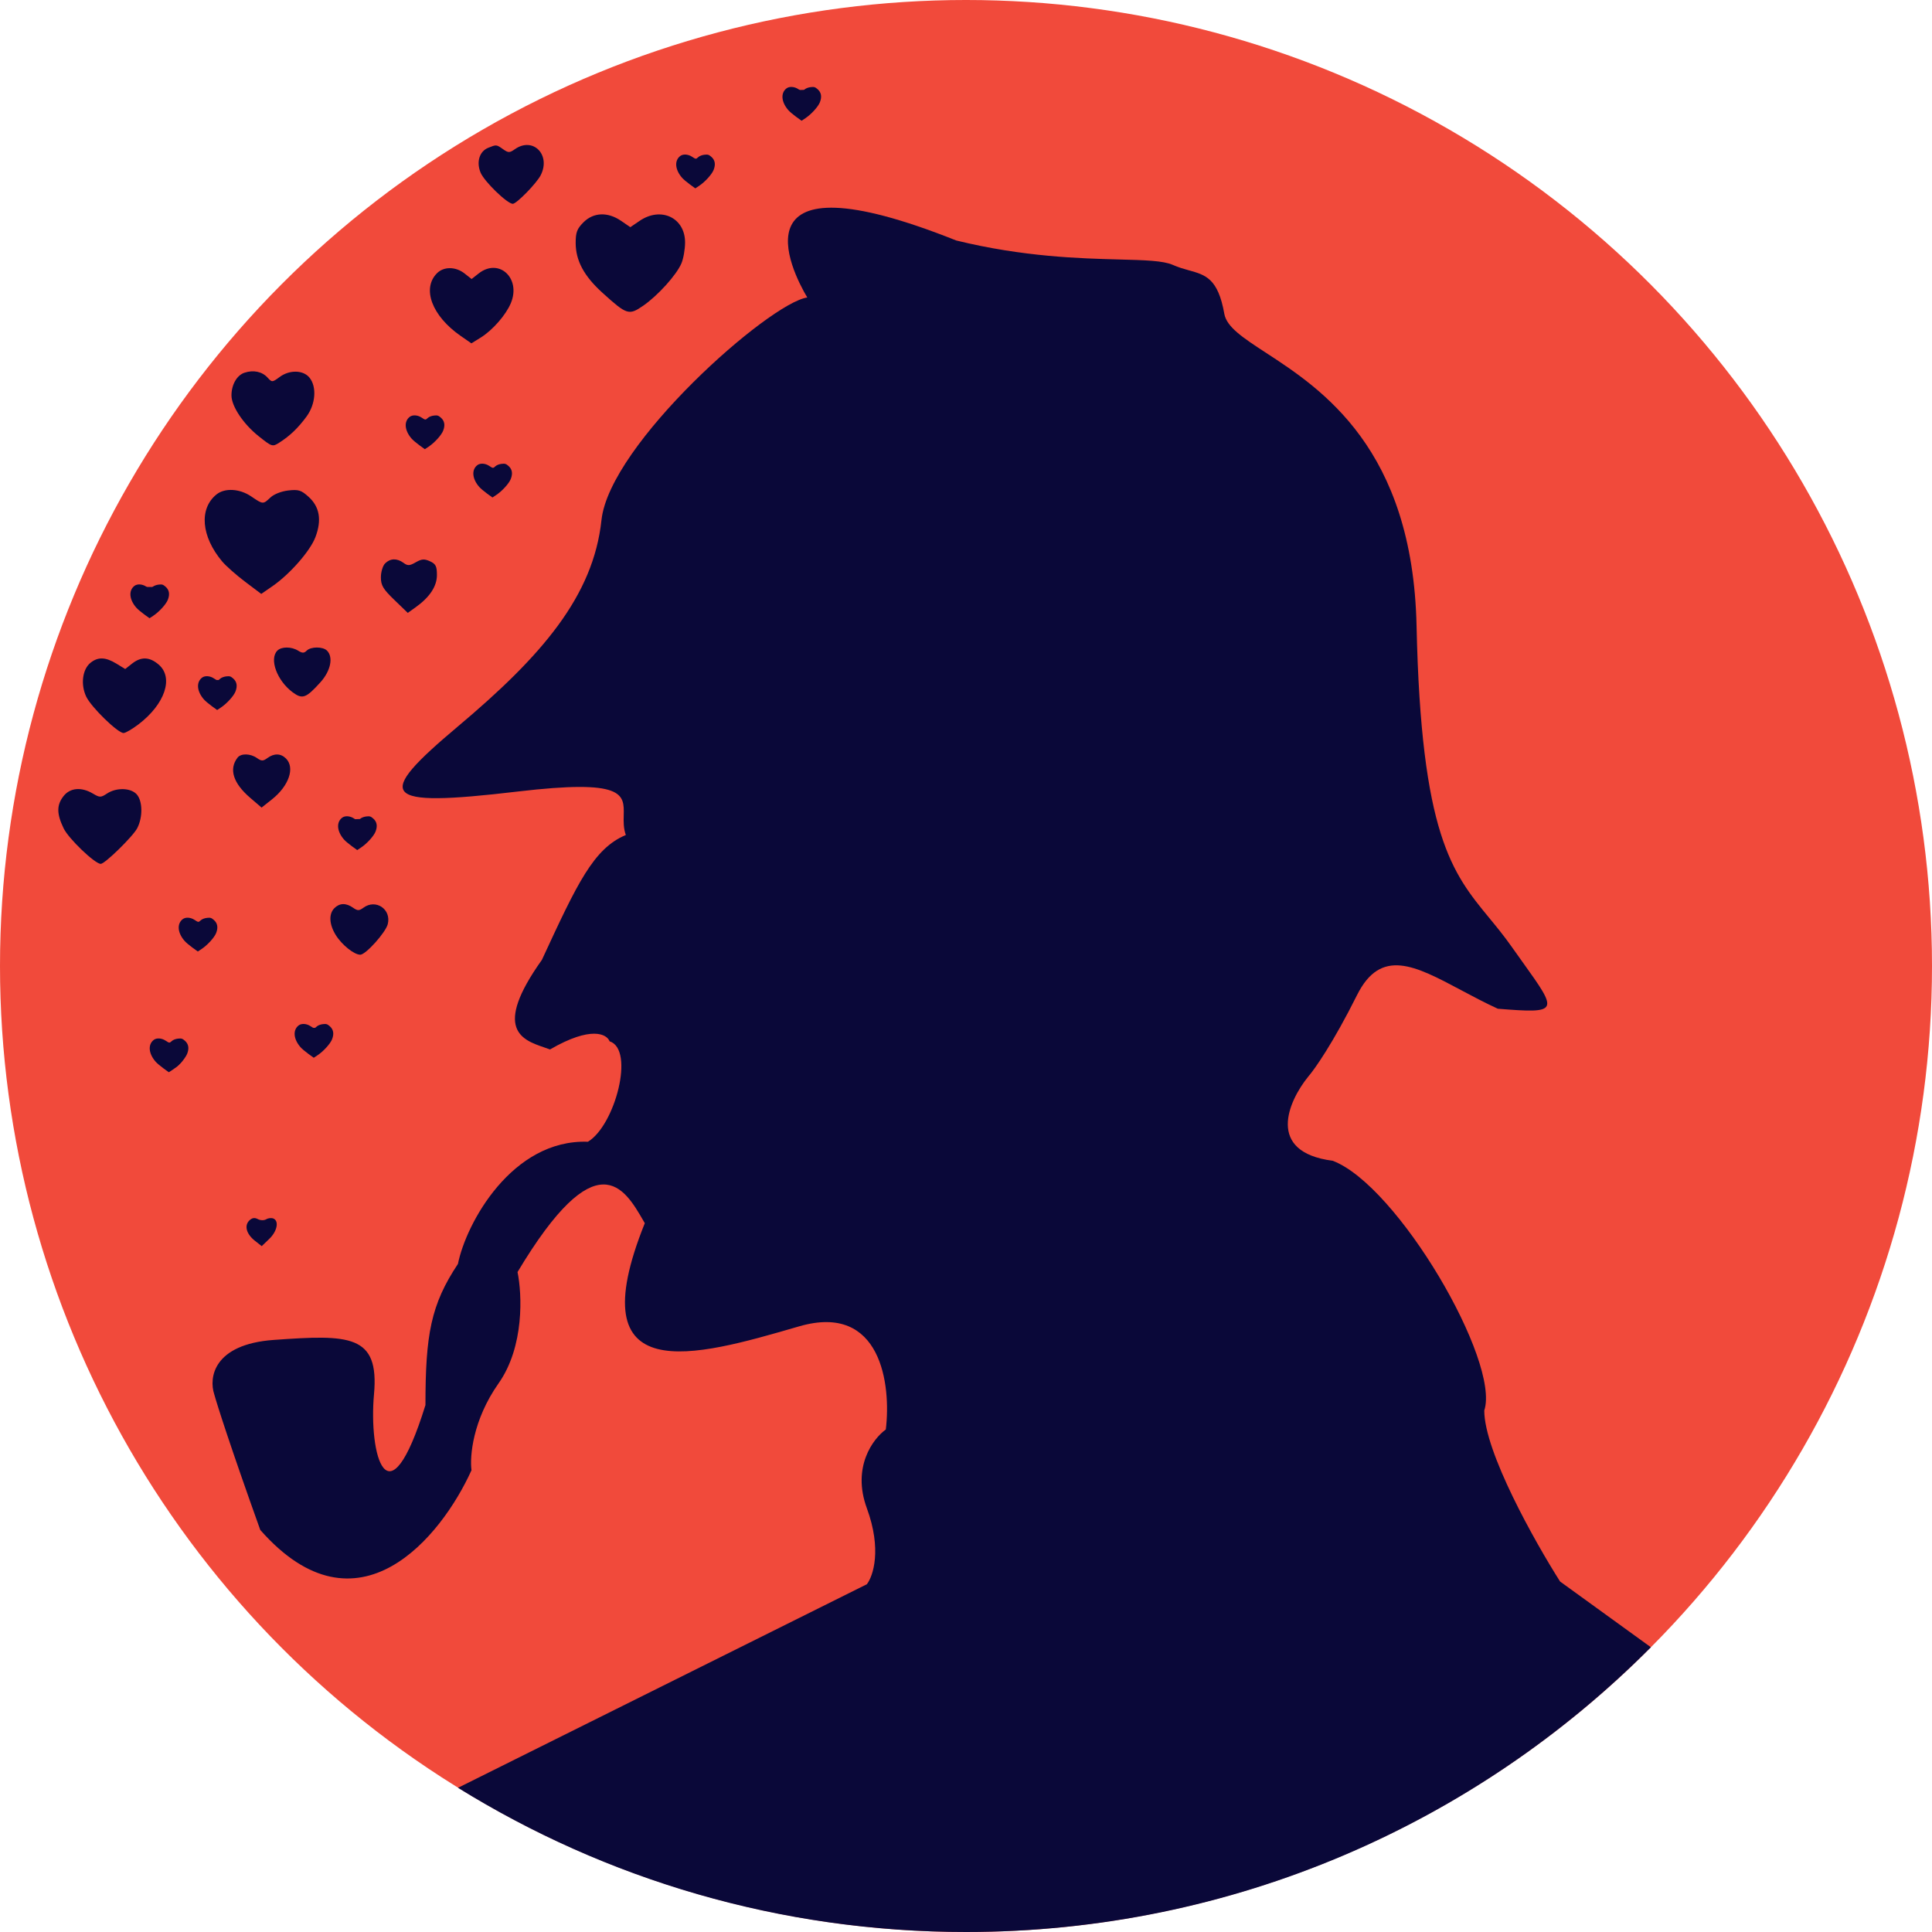 <svg width="400" height="400" viewBox="0 0 400 400" fill="none" xmlns="http://www.w3.org/2000/svg">
<rect x="0" y="0" width="400" height="400" fill="#333333" stroke="none"/>
<g clip-path="url(#clip0)">
<rect width="400" height="400" fill="white"/>
<circle cx="200" cy="200" r="200" fill="#F14A3B"/>
<path d="M94.825 370.145L179.472 328C180.781 326.314 182.612 320.806 179.472 312.263C176.333 303.72 180.78 297.837 183.397 295.964C184.518 286.784 182.5 269.66 165.456 274.606L165.152 274.694C143.917 280.857 119.549 287.929 133.499 253.248C133.395 253.071 133.291 252.89 133.185 252.707C129.271 245.939 123.525 236.003 107.148 263.365C108.082 267.861 108.605 278.765 103.223 286.409C97.841 294.053 97.243 301.584 97.617 304.394C91.449 318.071 74.069 339.69 53.886 316.759C47.606 299.223 44.915 290.718 44.354 288.657C43.233 285.285 44.13 278.315 56.689 277.416C72.387 276.292 78.554 276.292 77.433 288.657C76.312 301.022 80.236 316.197 88.085 290.905C88.085 276.292 89.207 270.11 94.813 261.679C96.495 253.248 106.026 235.825 121.725 236.387C127.331 233.015 131.5 217.278 126.21 215.591C125.649 214.093 122.398 212.332 113.876 217.278C113.508 217.139 113.115 217.005 112.707 216.866C108.144 215.309 101.899 213.178 112.194 198.73L112.274 198.557C119.507 182.939 122.871 175.676 129.574 172.876C129.07 171.487 129.104 170.099 129.135 168.818C129.242 164.398 129.318 161.269 107.148 163.883C78.554 167.256 77.433 165.008 94.813 150.394C112.194 135.781 122.846 123.416 124.528 107.679C126.21 91.942 159.289 62.716 167.138 61.592C163.774 55.971 151.44 31.241 197.974 49.789C211.909 53.196 223.578 53.505 231.731 53.721C237.027 53.861 240.839 53.962 242.826 54.847C244.007 55.373 245.126 55.684 246.169 55.973C249.586 56.922 252.19 57.645 253.479 64.964C253.966 67.729 257.411 69.977 262.089 73.028C273.575 80.52 292.488 92.857 293.285 129.599C294.224 172.894 300.666 180.726 308.332 190.047C309.822 191.858 311.358 193.725 312.908 195.92C313.75 197.111 314.53 198.201 315.244 199.199C322.614 209.495 322.884 209.872 310.105 208.847C307.41 207.609 304.873 206.258 302.489 204.989C292.967 199.919 285.883 196.148 280.951 206.037C276.017 215.929 272.167 221.399 270.859 222.898C266.748 227.956 262.001 238.523 275.905 240.321C289.361 245.38 310.666 281.912 307.302 292.029C307.302 300.572 317.767 319.195 323 327.438L341.798 341.044C305.576 377.459 255.42 400 200 400C161.414 400 125.381 389.073 94.825 370.145Z" fill="#0A0839"/>
<path fill-rule="evenodd" clip-rule="evenodd" d="M163.381 19.237C162.323 20.514 164.369 23.939 166.189 23.939C167.491 23.939 169.55 21.254 169.345 19.823C169.209 18.869 168.758 18.674 166.568 18.616C165.074 18.577 163.708 18.843 163.381 19.237ZM101.087 30.599C99.263 31.332 98.584 33.541 99.504 35.747C100.274 37.592 105.031 42.197 106.168 42.197C106.945 42.197 111.09 37.953 111.941 36.286C114.103 32.051 110.352 28.257 106.605 30.886C105.493 31.666 105.26 31.666 104.148 30.886C102.76 29.911 102.787 29.914 101.087 30.599ZM141.04 33.221C139.89 34.372 142.109 38.324 143.904 38.324C144.912 38.324 146.871 35.435 146.695 34.207C146.559 33.255 146.106 33.055 143.94 32.99C142.514 32.948 141.209 33.051 141.04 33.221ZM120.802 46.027C119.47 47.361 119.187 48.105 119.187 50.278C119.187 53.949 120.904 57.148 124.738 60.623C129.791 65.203 130.207 65.335 133.16 63.3C136.196 61.208 140.062 56.925 141.081 54.525C141.497 53.545 141.837 51.597 141.837 50.194C141.837 45.08 136.855 42.711 132.431 45.723L130.502 47.035L128.589 45.723C125.836 43.833 122.877 43.949 120.802 46.027ZM175.175 48.691C174.502 48.808 173.702 49.586 173.332 50.481C172.462 52.584 173.772 55.413 176.685 57.724C179.168 59.694 179.768 59.531 182.934 56.021C184.644 54.126 184.96 53.403 184.819 51.717C184.596 49.041 182.731 47.961 180.409 49.163C179.094 49.844 178.659 49.854 177.608 49.226C176.924 48.817 175.829 48.577 175.175 48.691ZM90.475 56.568C87.3 59.748 89.438 65.423 95.359 69.533L97.597 71.085L99.515 69.898C101.975 68.375 104.741 65.216 105.767 62.757C107.923 57.587 103.287 53.322 99.098 56.622L97.642 57.769L96.187 56.622C94.35 55.175 91.888 55.152 90.475 56.568ZM50.607 77.171C49.039 77.694 47.924 79.648 47.924 81.871C47.924 84.097 50.368 87.77 53.523 90.287C56.315 92.513 56.408 92.542 57.813 91.65C60.007 90.256 61.726 88.61 63.467 86.237C65.35 83.669 65.621 80.096 64.078 78.187C62.792 76.597 59.947 76.531 57.902 78.046C56.378 79.174 56.303 79.179 55.409 78.189C54.27 76.929 52.474 76.548 50.607 77.171ZM84.633 87.609C84.121 88.439 84.843 90.05 86.372 91.489L87.789 92.821L89.433 90.978C91.81 88.313 91.389 87.311 87.838 87.189C86.251 87.135 84.809 87.323 84.633 87.609ZM99.06 97.904C98.69 98.87 99.348 100.214 100.859 101.585C101.909 102.536 102.045 102.539 103.403 101.649C104.841 100.705 105.761 98.594 105.159 97.619C104.617 96.741 99.412 96.984 99.06 97.904ZM156.2 99.737C155.592 100.345 155.095 101.374 155.095 102.023C155.095 103.701 156.996 106.562 159.259 108.29L161.196 109.77L163.286 108.112C167.38 104.864 168.371 100.477 165.322 99.086C164.251 98.597 163.692 98.662 162.562 99.403C161.279 100.246 161.03 100.253 159.931 99.482C158.322 98.353 157.527 98.408 156.2 99.737ZM44.812 102.377C41.172 105.33 41.661 111.081 45.99 116.234C46.779 117.172 48.925 119.071 50.759 120.452L54.094 122.962L56.395 121.374C60.004 118.883 64.206 114.092 65.3 111.22C66.649 107.684 66.182 104.929 63.884 102.855C62.363 101.481 61.803 101.307 59.687 101.546C58.269 101.706 56.725 102.312 56.002 102.992C54.451 104.452 54.477 104.453 52.014 102.78C49.617 101.15 46.536 100.978 44.812 102.377ZM79.728 116.651C79.25 117.129 78.86 118.419 78.86 119.519C78.86 121.195 79.309 121.951 81.644 124.204L84.427 126.892L86.019 125.756C88.967 123.654 90.461 121.397 90.461 119.047C90.461 117.232 90.218 116.754 89.022 116.207C87.852 115.674 87.301 115.713 86.076 116.418C84.793 117.155 84.414 117.172 83.542 116.533C82.185 115.54 80.794 115.582 79.728 116.651ZM28.011 122.175C27.206 123.145 28.726 126.087 30.287 126.583C31.91 127.099 34.218 124.867 34 122.992C33.852 121.725 33.588 121.585 31.222 121.523C29.673 121.483 28.364 121.748 28.011 122.175ZM153.7 124.002C152.509 125.195 155.11 129.22 156.899 128.951C158.468 128.716 160.27 126.144 159.832 124.764C159.54 123.841 159.018 123.663 156.722 123.697C155.205 123.72 153.845 123.857 153.7 124.002ZM18.717 137.241C17.056 138.601 16.667 141.731 17.849 144.226C18.882 146.408 24.376 151.764 25.58 151.764C25.988 151.764 27.391 150.947 28.698 149.949C34.156 145.78 36 140.307 32.859 137.601C30.976 135.979 29.223 135.912 27.345 137.392L25.924 138.512L24.094 137.394C21.843 136.02 20.264 135.975 18.717 137.241ZM57.425 134.703C55.696 136.435 57.347 140.927 60.596 143.333C62.613 144.826 63.367 144.554 66.34 141.259C68.465 138.902 69.056 136.06 67.701 134.703C66.84 133.841 64.355 133.849 63.488 134.717C62.954 135.252 62.583 135.252 61.728 134.717C60.347 133.853 58.281 133.847 57.425 134.703ZM42.065 141.327C40.905 143.207 44.179 146.777 46.113 145.74C47.438 145.03 48.711 142.642 48.315 141.61C47.964 140.691 42.606 140.449 42.065 141.327ZM111.822 143.814C111 144.637 111.538 146.899 112.874 148.238L114.295 149.661L115.912 148.109C116.802 147.256 117.53 146.008 117.53 145.337C117.53 143.969 116.072 143.144 115.094 143.957C114.698 144.286 114.146 144.293 113.644 143.975C112.671 143.359 112.308 143.326 111.822 143.814ZM49.182 156.862C47.35 159.232 48.269 162.151 51.798 165.177L54.16 167.202L56.307 165.499C59.817 162.715 61.111 158.944 59.209 157.039C58.135 155.964 56.75 155.929 55.364 156.945C54.457 157.608 54.148 157.608 53.202 156.945C51.832 155.984 49.891 155.944 49.182 156.862ZM13.161 164.82C11.708 166.67 11.713 168.472 13.178 171.503C14.22 173.659 19.65 178.854 20.861 178.854C21.721 178.854 27.537 173.163 28.415 171.462C29.593 169.181 29.539 165.827 28.302 164.457C27.074 163.098 24.108 163.014 22.172 164.285C20.858 165.147 20.662 165.147 19.206 164.285C16.848 162.891 14.514 163.097 13.161 164.82ZM71.344 170.097C70.745 171.067 71.688 173.302 73.082 174.217C74.382 175.07 74.54 175.062 75.61 174.092C78.674 171.316 78.207 169.576 74.399 169.576C72.895 169.576 71.52 169.81 71.344 170.097ZM69.231 188.022C68.038 189.218 68.145 191.37 69.508 193.579C70.761 195.61 73.318 197.665 74.593 197.665C75.715 197.665 79.849 193.064 80.283 191.331C81.056 188.248 77.811 186.053 75.251 187.928C74.344 188.591 74.035 188.591 73.089 187.928C71.644 186.914 70.306 186.947 69.231 188.022ZM37.98 192.629C37.98 193.523 38.529 194.669 39.309 195.403C40.402 196.432 40.841 196.545 41.782 196.04C43.129 195.319 44.057 193.755 44.057 192.208C44.057 191.239 43.685 191.105 41.018 191.105C38.071 191.105 37.98 191.15 37.98 192.629ZM62.585 213.043C61.465 214.164 63.664 218.136 65.403 218.136C66.526 218.136 68.454 215.476 68.271 214.18C68.109 213.04 67.771 212.874 65.485 212.814C64.053 212.776 62.748 212.879 62.585 213.043ZM32.616 216.854C32.219 217.891 33.315 219.929 34.752 220.828C35.701 221.421 36.05 221.374 36.993 220.525C38.265 219.38 39.053 217.605 38.702 216.678C38.336 215.717 32.993 215.871 32.616 216.854ZM51.602 252.706C50.534 253.776 51.021 255.507 52.78 256.892L54.186 258L55.751 256.499C57.4 254.916 57.822 252.752 56.574 252.273C56.167 252.116 55.497 252.196 55.085 252.451C54.672 252.707 53.906 252.684 53.378 252.401C52.711 252.044 52.171 252.137 51.602 252.706Z" fill="#0A0839"/>
<path d="M28.22 125.812C26.757 124.137 26.592 122.267 27.822 121.307C28.405 120.852 29.446 120.908 30.256 121.438C31.088 121.982 31.079 121.982 31.604 121.507C31.848 121.286 32.37 121.089 32.849 121.037C33.565 120.959 33.754 121.016 34.268 121.462C35.044 122.137 35.202 123.033 34.746 124.182C34.376 125.116 32.956 126.674 31.737 127.484L30.959 128L29.832 127.184C29.212 126.735 28.487 126.118 28.22 125.812Z" fill="#0A0839"/>
<path d="M38.22 194.812C36.757 193.137 36.592 191.267 37.822 190.307C38.405 189.852 39.446 189.908 40.256 190.438C41.088 190.982 41.08 190.982 41.604 190.507C41.848 190.286 42.37 190.089 42.849 190.037C43.565 189.959 43.754 190.016 44.268 190.462C45.044 191.137 45.202 192.033 44.746 193.182C44.376 194.116 42.956 195.674 41.737 196.484L40.959 197L39.832 196.184C39.212 195.735 38.487 195.118 38.22 194.812Z" fill="#0A0839"/>
<path d="M32.22 219.812C30.757 218.137 30.592 216.267 31.822 215.307C32.405 214.852 33.446 214.908 34.256 215.438C35.088 215.982 35.08 215.982 35.604 215.507C35.848 215.286 36.37 215.089 36.849 215.037C37.565 214.959 37.754 215.016 38.268 215.462C39.044 216.137 39.202 217.033 38.746 218.182C38.376 219.116 36.956 220.674 35.737 221.484L34.959 222L33.832 221.184C33.212 220.735 32.487 220.118 32.22 219.812Z" fill="#0A0839"/>
<path d="M62.22 216.812C60.757 215.137 60.592 213.267 61.822 212.307C62.405 211.852 63.446 211.908 64.256 212.438C65.088 212.982 65.079 212.982 65.604 212.507C65.848 212.286 66.37 212.089 66.849 212.037C67.564 211.959 67.754 212.016 68.268 212.462C69.044 213.137 69.202 214.033 68.746 215.182C68.376 216.116 66.956 217.674 65.737 218.484L64.959 219L63.832 218.184C63.212 217.735 62.487 217.118 62.22 216.812Z" fill="#0A0839"/>
<path d="M71.22 173.812C69.757 172.137 69.592 170.267 70.822 169.307C71.405 168.852 72.446 168.908 73.256 169.438C74.088 169.982 74.079 169.982 74.604 169.507C74.848 169.286 75.37 169.089 75.849 169.037C76.564 168.959 76.754 169.016 77.268 169.462C78.044 170.137 78.202 171.033 77.746 172.182C77.376 173.116 75.956 174.674 74.737 175.484L73.959 176L72.832 175.184C72.212 174.735 71.487 174.118 71.22 173.812Z" fill="#0A0839"/>
<path d="M141.22 36.812C139.757 35.137 139.592 33.267 140.822 32.307C141.405 31.852 142.446 31.908 143.256 32.438C144.088 32.982 144.08 32.982 144.604 32.507C144.848 32.286 145.37 32.089 145.849 32.037C146.565 31.959 146.753 32.016 147.268 32.462C148.044 33.137 148.202 34.033 147.746 35.182C147.376 36.116 145.956 37.674 144.737 38.483L143.959 39L142.832 38.184C142.212 37.735 141.487 37.117 141.22 36.812Z" fill="#0A0839"/>
<path d="M163.22 22.812C161.757 21.137 161.592 19.267 162.822 18.307C163.405 17.852 164.446 17.908 165.256 18.438C166.088 18.982 166.08 18.982 166.604 18.507C166.848 18.286 167.37 18.089 167.849 18.037C168.565 17.959 168.753 18.016 169.268 18.462C170.044 19.137 170.202 20.033 169.746 21.182C169.376 22.116 167.956 23.674 166.737 24.483L165.959 25L164.832 24.184C164.212 23.735 163.487 23.117 163.22 22.812Z" fill="#0A0839"/>
<path d="M85.22 90.812C83.757 89.137 83.592 87.267 84.822 86.307C85.405 85.852 86.446 85.908 87.256 86.438C88.088 86.982 88.079 86.982 88.604 86.507C88.848 86.286 89.37 86.089 89.849 86.037C90.564 85.959 90.754 86.016 91.268 86.463C92.044 87.137 92.202 88.033 91.746 89.182C91.376 90.116 89.956 91.674 88.737 92.484L87.959 93L86.832 92.184C86.212 91.735 85.487 91.118 85.22 90.812Z" fill="#0A0839"/>
<path d="M99.22 100.812C97.757 99.137 97.592 97.267 98.822 96.307C99.405 95.852 100.446 95.908 101.256 96.438C102.088 96.982 102.08 96.982 102.604 96.507C102.848 96.286 103.37 96.089 103.849 96.037C104.565 95.959 104.753 96.016 105.268 96.463C106.044 97.137 106.202 98.033 105.746 99.182C105.376 100.116 103.956 101.674 102.737 102.484L101.959 103L100.832 102.184C100.212 101.735 99.487 101.118 99.22 100.812Z" fill="#0A0839"/>
<path d="M42.22 144.812C40.757 143.137 40.592 141.267 41.822 140.307C42.405 139.852 43.446 139.908 44.256 140.438C45.088 140.982 45.08 140.982 45.604 140.507C45.848 140.286 46.37 140.089 46.849 140.037C47.565 139.959 47.754 140.016 48.268 140.462C49.044 141.137 49.202 142.033 48.746 143.182C48.376 144.116 46.956 145.674 45.737 146.484L44.959 147L43.832 146.184C43.212 145.735 42.487 145.118 42.22 144.812Z" fill="#0A0839"/>
</g>
<defs>
<clipPath id="clip0">
<rect width="400" height="400" fill="white"/>
</clipPath>
</defs>
</svg>
